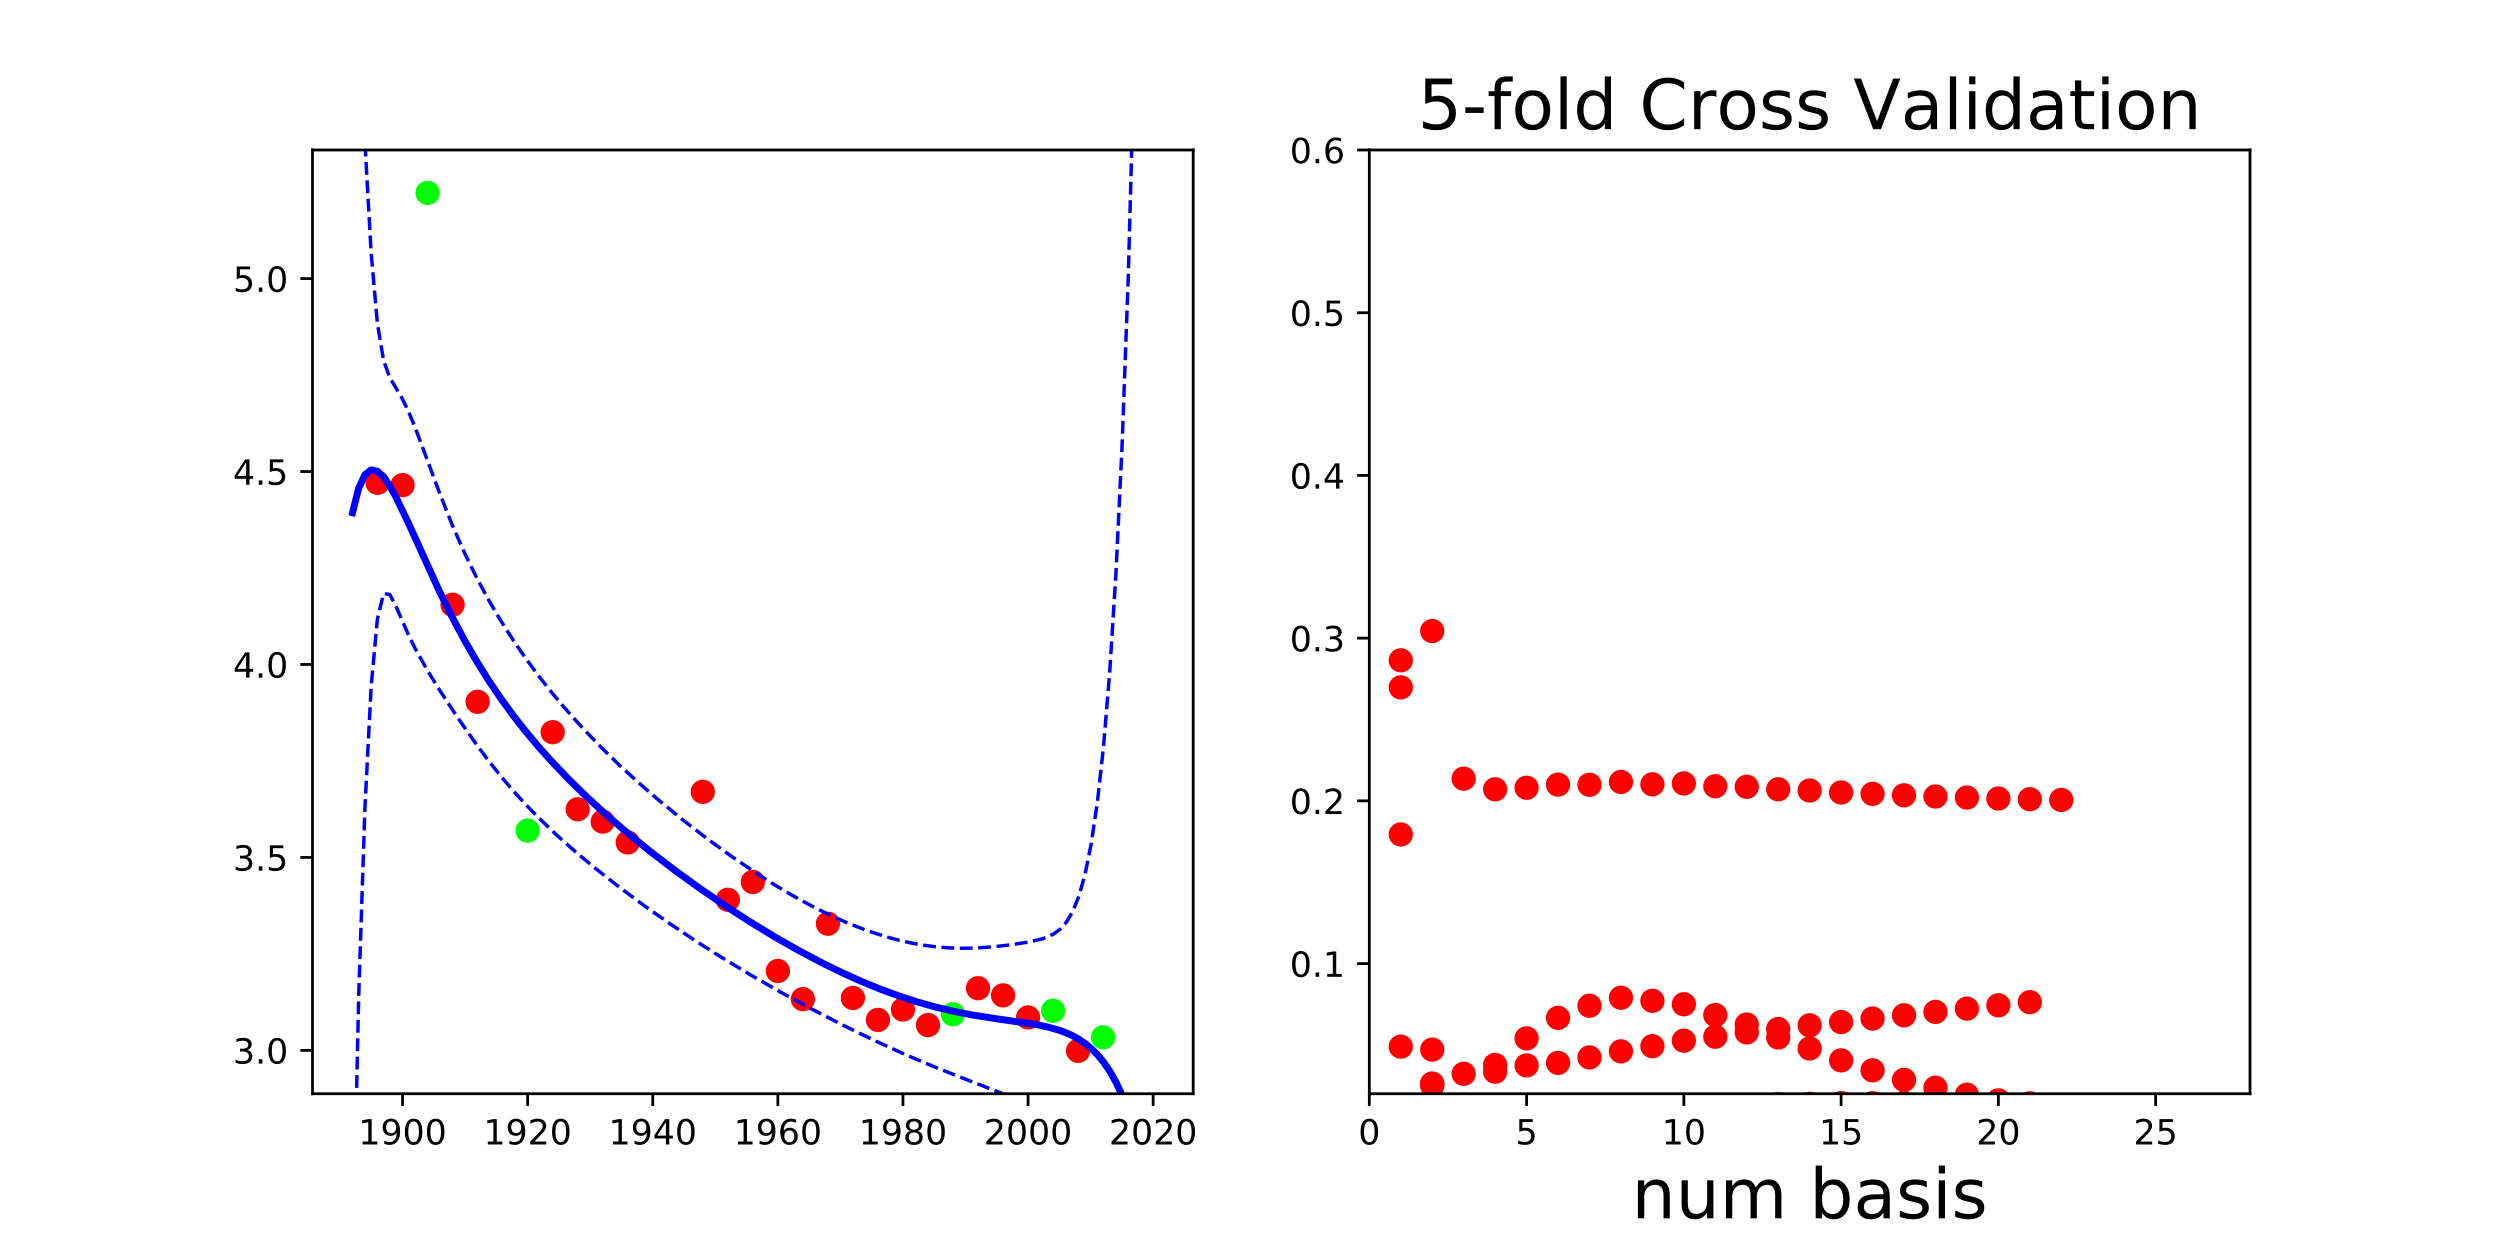 <?xml version="1.0" encoding="utf-8" standalone="no"?>
<!DOCTYPE svg PUBLIC "-//W3C//DTD SVG 1.1//EN"
  "http://www.w3.org/Graphics/SVG/1.1/DTD/svg11.dtd">
<!-- Created with matplotlib (http://matplotlib.org/) -->
<svg height="360pt" version="1.1" viewBox="0 0 720 360" width="720pt" xmlns="http://www.w3.org/2000/svg" xmlns:xlink="http://www.w3.org/1999/xlink">
 <defs>
  <style type="text/css">
*{stroke-linecap:butt;stroke-linejoin:round;}
  </style>
 </defs>
 <g id="figure_1">
  <g id="patch_1">
   <path d="M 0 360 
L 720 360 
L 720 0 
L 0 0 
z
" style="fill:none;"/>
  </g>
  <g id="axes_1">
   <g id="patch_2">
    <path d="M 90 315 
L 343.636 315 
L 343.636 43.2 
L 90 43.2 
z
" style="fill:none;"/>
   </g>
   <g id="matplotlib.axis_1">
    <g id="xtick_1">
     <g id="line2d_1">
      <defs>
       <path d="M 0 0 
L 0 3.5 
" id="m755bd71701" style="stroke:#000000;stroke-width:0.8;"/>
      </defs>
      <g>
       <use style="stroke:#000000;stroke-width:0.8;" x="115.94" xlink:href="#m755bd71701" y="315"/>
      </g>
     </g>
     <g id="text_1">
      <!-- 1900 -->
      <defs>
       <path d="M 12.406 8.297 
L 28.516 8.297 
L 28.516 63.922 
L 10.984 60.406 
L 10.984 69.391 
L 28.422 72.906 
L 38.281 72.906 
L 38.281 8.297 
L 54.391 8.297 
L 54.391 0 
L 12.406 0 
z
" id="DejaVuSans-31"/>
       <path d="M 10.984 1.516 
L 10.984 10.5 
Q 14.703 8.734 18.5 7.812 
Q 22.312 6.891 25.984 6.891 
Q 35.75 6.891 40.891 13.453 
Q 46.047 20.016 46.781 33.406 
Q 43.953 29.203 39.594 26.953 
Q 35.25 24.703 29.984 24.703 
Q 19.047 24.703 12.672 31.312 
Q 6.297 37.938 6.297 49.422 
Q 6.297 60.641 12.938 67.422 
Q 19.578 74.219 30.609 74.219 
Q 43.266 74.219 49.922 64.516 
Q 56.594 54.828 56.594 36.375 
Q 56.594 19.141 48.406 8.859 
Q 40.234 -1.422 26.422 -1.422 
Q 22.703 -1.422 18.891 -0.688 
Q 15.094 0.047 10.984 1.516 
z
M 30.609 32.422 
Q 37.25 32.422 41.125 36.953 
Q 45.016 41.5 45.016 49.422 
Q 45.016 57.281 41.125 61.844 
Q 37.25 66.406 30.609 66.406 
Q 23.969 66.406 20.094 61.844 
Q 16.219 57.281 16.219 49.422 
Q 16.219 41.5 20.094 36.953 
Q 23.969 32.422 30.609 32.422 
z
" id="DejaVuSans-39"/>
       <path d="M 31.781 66.406 
Q 24.172 66.406 20.328 58.906 
Q 16.5 51.422 16.5 36.375 
Q 16.5 21.391 20.328 13.891 
Q 24.172 6.391 31.781 6.391 
Q 39.453 6.391 43.281 13.891 
Q 47.125 21.391 47.125 36.375 
Q 47.125 51.422 43.281 58.906 
Q 39.453 66.406 31.781 66.406 
z
M 31.781 74.219 
Q 44.047 74.219 50.516 64.516 
Q 56.984 54.828 56.984 36.375 
Q 56.984 17.969 50.516 8.266 
Q 44.047 -1.422 31.781 -1.422 
Q 19.531 -1.422 13.062 8.266 
Q 6.594 17.969 6.594 36.375 
Q 6.594 54.828 13.062 64.516 
Q 19.531 74.219 31.781 74.219 
z
" id="DejaVuSans-30"/>
      </defs>
      <g transform="translate(103.215 329.598)scale(0.1 -0.1)">
       <use xlink:href="#DejaVuSans-31"/>
       <use x="63.623" xlink:href="#DejaVuSans-39"/>
       <use x="127.246" xlink:href="#DejaVuSans-30"/>
       <use x="190.869" xlink:href="#DejaVuSans-30"/>
      </g>
     </g>
    </g>
    <g id="xtick_2">
     <g id="line2d_2">
      <g>
       <use style="stroke:#000000;stroke-width:0.8;" x="151.968" xlink:href="#m755bd71701" y="315"/>
      </g>
     </g>
     <g id="text_2">
      <!-- 1920 -->
      <defs>
       <path d="M 19.188 8.297 
L 53.609 8.297 
L 53.609 0 
L 7.328 0 
L 7.328 8.297 
Q 12.938 14.109 22.625 23.891 
Q 32.328 33.688 34.812 36.531 
Q 39.547 41.844 41.422 45.531 
Q 43.312 49.219 43.312 52.781 
Q 43.312 58.594 39.234 62.25 
Q 35.156 65.922 28.609 65.922 
Q 23.969 65.922 18.812 64.312 
Q 13.672 62.703 7.812 59.422 
L 7.812 69.391 
Q 13.766 71.781 18.938 73 
Q 24.125 74.219 28.422 74.219 
Q 39.75 74.219 46.484 68.547 
Q 53.219 62.891 53.219 53.422 
Q 53.219 48.922 51.531 44.891 
Q 49.859 40.875 45.406 35.406 
Q 44.188 33.984 37.641 27.219 
Q 31.109 20.453 19.188 8.297 
z
" id="DejaVuSans-32"/>
      </defs>
      <g transform="translate(139.243 329.598)scale(0.1 -0.1)">
       <use xlink:href="#DejaVuSans-31"/>
       <use x="63.623" xlink:href="#DejaVuSans-39"/>
       <use x="127.246" xlink:href="#DejaVuSans-32"/>
       <use x="190.869" xlink:href="#DejaVuSans-30"/>
      </g>
     </g>
    </g>
    <g id="xtick_3">
     <g id="line2d_3">
      <g>
       <use style="stroke:#000000;stroke-width:0.8;" x="187.996" xlink:href="#m755bd71701" y="315"/>
      </g>
     </g>
     <g id="text_3">
      <!-- 1940 -->
      <defs>
       <path d="M 37.797 64.312 
L 12.891 25.391 
L 37.797 25.391 
z
M 35.203 72.906 
L 47.609 72.906 
L 47.609 25.391 
L 58.016 25.391 
L 58.016 17.188 
L 47.609 17.188 
L 47.609 0 
L 37.797 0 
L 37.797 17.188 
L 4.891 17.188 
L 4.891 26.703 
z
" id="DejaVuSans-34"/>
      </defs>
      <g transform="translate(175.271 329.598)scale(0.1 -0.1)">
       <use xlink:href="#DejaVuSans-31"/>
       <use x="63.623" xlink:href="#DejaVuSans-39"/>
       <use x="127.246" xlink:href="#DejaVuSans-34"/>
       <use x="190.869" xlink:href="#DejaVuSans-30"/>
      </g>
     </g>
    </g>
    <g id="xtick_4">
     <g id="line2d_4">
      <g>
       <use style="stroke:#000000;stroke-width:0.8;" x="224.024" xlink:href="#m755bd71701" y="315"/>
      </g>
     </g>
     <g id="text_4">
      <!-- 1960 -->
      <defs>
       <path d="M 33.016 40.375 
Q 26.375 40.375 22.484 35.828 
Q 18.609 31.297 18.609 23.391 
Q 18.609 15.531 22.484 10.953 
Q 26.375 6.391 33.016 6.391 
Q 39.656 6.391 43.531 10.953 
Q 47.406 15.531 47.406 23.391 
Q 47.406 31.297 43.531 35.828 
Q 39.656 40.375 33.016 40.375 
z
M 52.594 71.297 
L 52.594 62.312 
Q 48.875 64.062 45.094 64.984 
Q 41.312 65.922 37.594 65.922 
Q 27.828 65.922 22.672 59.328 
Q 17.531 52.734 16.797 39.406 
Q 19.672 43.656 24.016 45.922 
Q 28.375 48.188 33.594 48.188 
Q 44.578 48.188 50.953 41.516 
Q 57.328 34.859 57.328 23.391 
Q 57.328 12.156 50.688 5.359 
Q 44.047 -1.422 33.016 -1.422 
Q 20.359 -1.422 13.672 8.266 
Q 6.984 17.969 6.984 36.375 
Q 6.984 53.656 15.188 63.938 
Q 23.391 74.219 37.203 74.219 
Q 40.922 74.219 44.703 73.484 
Q 48.484 72.75 52.594 71.297 
z
" id="DejaVuSans-36"/>
      </defs>
      <g transform="translate(211.299 329.598)scale(0.1 -0.1)">
       <use xlink:href="#DejaVuSans-31"/>
       <use x="63.623" xlink:href="#DejaVuSans-39"/>
       <use x="127.246" xlink:href="#DejaVuSans-36"/>
       <use x="190.869" xlink:href="#DejaVuSans-30"/>
      </g>
     </g>
    </g>
    <g id="xtick_5">
     <g id="line2d_5">
      <g>
       <use style="stroke:#000000;stroke-width:0.8;" x="260.052" xlink:href="#m755bd71701" y="315"/>
      </g>
     </g>
     <g id="text_5">
      <!-- 1980 -->
      <defs>
       <path d="M 31.781 34.625 
Q 24.75 34.625 20.719 30.859 
Q 16.703 27.094 16.703 20.516 
Q 16.703 13.922 20.719 10.156 
Q 24.75 6.391 31.781 6.391 
Q 38.812 6.391 42.859 10.172 
Q 46.922 13.969 46.922 20.516 
Q 46.922 27.094 42.891 30.859 
Q 38.875 34.625 31.781 34.625 
z
M 21.922 38.812 
Q 15.578 40.375 12.031 44.719 
Q 8.5 49.078 8.5 55.328 
Q 8.5 64.062 14.719 69.141 
Q 20.953 74.219 31.781 74.219 
Q 42.672 74.219 48.875 69.141 
Q 55.078 64.062 55.078 55.328 
Q 55.078 49.078 51.531 44.719 
Q 48 40.375 41.703 38.812 
Q 48.828 37.156 52.797 32.312 
Q 56.781 27.484 56.781 20.516 
Q 56.781 9.906 50.312 4.234 
Q 43.844 -1.422 31.781 -1.422 
Q 19.734 -1.422 13.25 4.234 
Q 6.781 9.906 6.781 20.516 
Q 6.781 27.484 10.781 32.312 
Q 14.797 37.156 21.922 38.812 
z
M 18.312 54.391 
Q 18.312 48.734 21.844 45.562 
Q 25.391 42.391 31.781 42.391 
Q 38.141 42.391 41.719 45.562 
Q 45.312 48.734 45.312 54.391 
Q 45.312 60.062 41.719 63.234 
Q 38.141 66.406 31.781 66.406 
Q 25.391 66.406 21.844 63.234 
Q 18.312 60.062 18.312 54.391 
z
" id="DejaVuSans-38"/>
      </defs>
      <g transform="translate(247.327 329.598)scale(0.1 -0.1)">
       <use xlink:href="#DejaVuSans-31"/>
       <use x="63.623" xlink:href="#DejaVuSans-39"/>
       <use x="127.246" xlink:href="#DejaVuSans-38"/>
       <use x="190.869" xlink:href="#DejaVuSans-30"/>
      </g>
     </g>
    </g>
    <g id="xtick_6">
     <g id="line2d_6">
      <g>
       <use style="stroke:#000000;stroke-width:0.8;" x="296.08" xlink:href="#m755bd71701" y="315"/>
      </g>
     </g>
     <g id="text_6">
      <!-- 2000 -->
      <g transform="translate(283.355 329.598)scale(0.1 -0.1)">
       <use xlink:href="#DejaVuSans-32"/>
       <use x="63.623" xlink:href="#DejaVuSans-30"/>
       <use x="127.246" xlink:href="#DejaVuSans-30"/>
       <use x="190.869" xlink:href="#DejaVuSans-30"/>
      </g>
     </g>
    </g>
    <g id="xtick_7">
     <g id="line2d_7">
      <g>
       <use style="stroke:#000000;stroke-width:0.8;" x="332.107" xlink:href="#m755bd71701" y="315"/>
      </g>
     </g>
     <g id="text_7">
      <!-- 2020 -->
      <g transform="translate(319.382 329.598)scale(0.1 -0.1)">
       <use xlink:href="#DejaVuSans-32"/>
       <use x="63.623" xlink:href="#DejaVuSans-30"/>
       <use x="127.246" xlink:href="#DejaVuSans-32"/>
       <use x="190.869" xlink:href="#DejaVuSans-30"/>
      </g>
     </g>
    </g>
   </g>
   <g id="matplotlib.axis_2">
    <g id="ytick_1">
     <g id="line2d_8">
      <defs>
       <path d="M 0 0 
L -3.5 0 
" id="m579890a0d0" style="stroke:#000000;stroke-width:0.8;"/>
      </defs>
      <g>
       <use style="stroke:#000000;stroke-width:0.8;" x="90" xlink:href="#m579890a0d0" y="302.509"/>
      </g>
     </g>
     <g id="text_8">
      <!-- 3.0 -->
      <defs>
       <path d="M 40.578 39.312 
Q 47.656 37.797 51.625 33 
Q 55.609 28.219 55.609 21.188 
Q 55.609 10.406 48.188 4.484 
Q 40.766 -1.422 27.094 -1.422 
Q 22.516 -1.422 17.656 -0.516 
Q 12.797 0.391 7.625 2.203 
L 7.625 11.719 
Q 11.719 9.328 16.594 8.109 
Q 21.484 6.891 26.812 6.891 
Q 36.078 6.891 40.938 10.547 
Q 45.797 14.203 45.797 21.188 
Q 45.797 27.641 41.281 31.266 
Q 36.766 34.906 28.719 34.906 
L 20.219 34.906 
L 20.219 43.016 
L 29.109 43.016 
Q 36.375 43.016 40.234 45.922 
Q 44.094 48.828 44.094 54.297 
Q 44.094 59.906 40.109 62.906 
Q 36.141 65.922 28.719 65.922 
Q 24.656 65.922 20.016 65.031 
Q 15.375 64.156 9.812 62.312 
L 9.812 71.094 
Q 15.438 72.656 20.344 73.438 
Q 25.25 74.219 29.594 74.219 
Q 40.828 74.219 47.359 69.109 
Q 53.906 64.016 53.906 55.328 
Q 53.906 49.266 50.438 45.094 
Q 46.969 40.922 40.578 39.312 
z
" id="DejaVuSans-33"/>
       <path d="M 10.688 12.406 
L 21 12.406 
L 21 0 
L 10.688 0 
z
" id="DejaVuSans-2e"/>
      </defs>
      <g transform="translate(67.097 306.309)scale(0.1 -0.1)">
       <use xlink:href="#DejaVuSans-33"/>
       <use x="63.623" xlink:href="#DejaVuSans-2e"/>
       <use x="95.41" xlink:href="#DejaVuSans-30"/>
      </g>
     </g>
    </g>
    <g id="ytick_2">
     <g id="line2d_9">
      <g>
       <use style="stroke:#000000;stroke-width:0.8;" x="90" xlink:href="#m579890a0d0" y="246.941"/>
      </g>
     </g>
     <g id="text_9">
      <!-- 3.5 -->
      <defs>
       <path d="M 10.797 72.906 
L 49.516 72.906 
L 49.516 64.594 
L 19.828 64.594 
L 19.828 46.734 
Q 21.969 47.469 24.109 47.828 
Q 26.266 48.188 28.422 48.188 
Q 40.625 48.188 47.75 41.5 
Q 54.891 34.812 54.891 23.391 
Q 54.891 11.625 47.562 5.094 
Q 40.234 -1.422 26.906 -1.422 
Q 22.312 -1.422 17.547 -0.641 
Q 12.797 0.141 7.719 1.703 
L 7.719 11.625 
Q 12.109 9.234 16.797 8.062 
Q 21.484 6.891 26.703 6.891 
Q 35.156 6.891 40.078 11.328 
Q 45.016 15.766 45.016 23.391 
Q 45.016 31 40.078 35.438 
Q 35.156 39.891 26.703 39.891 
Q 22.75 39.891 18.812 39.016 
Q 14.891 38.141 10.797 36.281 
z
" id="DejaVuSans-35"/>
      </defs>
      <g transform="translate(67.097 250.74)scale(0.1 -0.1)">
       <use xlink:href="#DejaVuSans-33"/>
       <use x="63.623" xlink:href="#DejaVuSans-2e"/>
       <use x="95.41" xlink:href="#DejaVuSans-35"/>
      </g>
     </g>
    </g>
    <g id="ytick_3">
     <g id="line2d_10">
      <g>
       <use style="stroke:#000000;stroke-width:0.8;" x="90" xlink:href="#m579890a0d0" y="191.373"/>
      </g>
     </g>
     <g id="text_10">
      <!-- 4.0 -->
      <g transform="translate(67.097 195.172)scale(0.1 -0.1)">
       <use xlink:href="#DejaVuSans-34"/>
       <use x="63.623" xlink:href="#DejaVuSans-2e"/>
       <use x="95.41" xlink:href="#DejaVuSans-30"/>
      </g>
     </g>
    </g>
    <g id="ytick_4">
     <g id="line2d_11">
      <g>
       <use style="stroke:#000000;stroke-width:0.8;" x="90" xlink:href="#m579890a0d0" y="135.804"/>
      </g>
     </g>
     <g id="text_11">
      <!-- 4.5 -->
      <g transform="translate(67.097 139.604)scale(0.1 -0.1)">
       <use xlink:href="#DejaVuSans-34"/>
       <use x="63.623" xlink:href="#DejaVuSans-2e"/>
       <use x="95.41" xlink:href="#DejaVuSans-35"/>
      </g>
     </g>
    </g>
    <g id="ytick_5">
     <g id="line2d_12">
      <g>
       <use style="stroke:#000000;stroke-width:0.8;" x="90" xlink:href="#m579890a0d0" y="80.236"/>
      </g>
     </g>
     <g id="text_12">
      <!-- 5.0 -->
      <g transform="translate(67.097 84.035)scale(0.1 -0.1)">
       <use xlink:href="#DejaVuSans-35"/>
       <use x="63.623" xlink:href="#DejaVuSans-2e"/>
       <use x="95.41" xlink:href="#DejaVuSans-30"/>
      </g>
     </g>
    </g>
   </g>
   <g id="line2d_13">
    <defs>
     <path d="M 0 3 
C 0.796 3 1.559 2.684 2.121 2.121 
C 2.684 1.559 3 0.796 3 0 
C 3 -0.796 2.684 -1.559 2.121 -2.121 
C 1.559 -2.684 0.796 -3 0 -3 
C -0.796 -3 -1.559 -2.684 -2.121 -2.121 
C -2.684 -1.559 -3 -0.796 -3 0 
C -3 0.796 -2.684 1.559 -2.121 2.121 
C -1.559 2.684 -0.796 3 0 3 
z
" id="m0297e45b89" style="stroke:#ff0000;"/>
    </defs>
    <g clip-path="url(#pe832593ac8)">
     <use style="fill:#ff0000;stroke:#ff0000;" x="216.818" xlink:href="#m0297e45b89" y="254.006"/>
     <use style="fill:#ff0000;stroke:#ff0000;" x="173.585" xlink:href="#m0297e45b89" y="236.623"/>
     <use style="fill:#ff0000;stroke:#ff0000;" x="159.174" xlink:href="#m0297e45b89" y="210.872"/>
     <use style="fill:#ff0000;stroke:#ff0000;" x="209.613" xlink:href="#m0297e45b89" y="259.134"/>
     <use style="fill:#ff0000;stroke:#ff0000;" x="281.668" xlink:href="#m0297e45b89" y="284.603"/>
     <use style="fill:#ff0000;stroke:#ff0000;" x="288.874" xlink:href="#m0297e45b89" y="286.667"/>
     <use style="fill:#ff0000;stroke:#ff0000;" x="296.08" xlink:href="#m0297e45b89" y="293.032"/>
     <use style="fill:#ff0000;stroke:#ff0000;" x="267.257" xlink:href="#m0297e45b89" y="295.227"/>
     <use style="fill:#ff0000;stroke:#ff0000;" x="108.735" xlink:href="#m0297e45b89" y="139.046"/>
     <use style="fill:#ff0000;stroke:#ff0000;" x="180.79" xlink:href="#m0297e45b89" y="242.628"/>
     <use style="fill:#ff0000;stroke:#ff0000;" x="260.052" xlink:href="#m0297e45b89" y="290.749"/>
     <use style="fill:#ff0000;stroke:#ff0000;" x="252.846" xlink:href="#m0297e45b89" y="293.734"/>
     <use style="fill:#ff0000;stroke:#ff0000;" x="245.64" xlink:href="#m0297e45b89" y="287.413"/>
     <use style="fill:#ff0000;stroke:#ff0000;" x="130.351" xlink:href="#m0297e45b89" y="174.182"/>
     <use style="fill:#ff0000;stroke:#ff0000;" x="166.379" xlink:href="#m0297e45b89" y="233.067"/>
     <use style="fill:#ff0000;stroke:#ff0000;" x="310.491" xlink:href="#m0297e45b89" y="302.645"/>
     <use style="fill:#ff0000;stroke:#ff0000;" x="238.435" xlink:href="#m0297e45b89" y="266.035"/>
     <use style="fill:#ff0000;stroke:#ff0000;" x="115.94" xlink:href="#m0297e45b89" y="139.724"/>
     <use style="fill:#ff0000;stroke:#ff0000;" x="224.024" xlink:href="#m0297e45b89" y="279.634"/>
     <use style="fill:#ff0000;stroke:#ff0000;" x="137.557" xlink:href="#m0297e45b89" y="202.118"/>
     <use style="fill:#ff0000;stroke:#ff0000;" x="202.407" xlink:href="#m0297e45b89" y="228.036"/>
     <use style="fill:#ff0000;stroke:#ff0000;" x="231.229" xlink:href="#m0297e45b89" y="287.755"/>
    </g>
   </g>
   <g id="line2d_14">
    <defs>
     <path d="M 0 3 
C 0.796 3 1.559 2.684 2.121 2.121 
C 2.684 1.559 3 0.796 3 0 
C 3 -0.796 2.684 -1.559 2.121 -2.121 
C 1.559 -2.684 0.796 -3 0 -3 
C -0.796 -3 -1.559 -2.684 -2.121 -2.121 
C -2.684 -1.559 -3 -0.796 -3 0 
C -3 0.796 -2.684 1.559 -2.121 2.121 
C -1.559 2.684 -0.796 3 0 3 
z
" id="m2faa43cdaa" style="stroke:#00ff00;"/>
    </defs>
    <g clip-path="url(#pe832593ac8)">
     <use style="fill:#00ff00;stroke:#00ff00;" x="303.285" xlink:href="#m2faa43cdaa" y="291.1"/>
     <use style="fill:#00ff00;stroke:#00ff00;" x="274.463" xlink:href="#m2faa43cdaa" y="292.11"/>
     <use style="fill:#00ff00;stroke:#00ff00;" x="151.968" xlink:href="#m2faa43cdaa" y="239.216"/>
     <use style="fill:#00ff00;stroke:#00ff00;" x="317.696" xlink:href="#m2faa43cdaa" y="298.739"/>
     <use style="fill:#00ff00;stroke:#00ff00;" x="123.146" xlink:href="#m2faa43cdaa" y="55.555"/>
    </g>
   </g>
   <g id="line2d_15">
    <path clip-path="url(#pe832593ac8)" d="M 101.529 147.658 
L 103.316 140.553 
L 105.104 136.72 
L 106.891 135.322 
L 108.679 135.709 
L 110.466 137.385 
L 112.254 139.97 
L 114.041 143.174 
L 117.616 150.629 
L 126.553 170.291 
L 130.128 177.54 
L 133.703 184.262 
L 137.278 190.458 
L 140.852 196.167 
L 144.427 201.436 
L 148.002 206.319 
L 151.577 210.866 
L 155.152 215.123 
L 158.727 219.127 
L 164.089 224.737 
L 169.451 229.95 
L 174.814 234.839 
L 180.176 239.458 
L 187.326 245.268 
L 194.475 250.738 
L 201.625 255.91 
L 208.775 260.806 
L 215.924 265.435 
L 223.074 269.792 
L 230.224 273.864 
L 237.374 277.631 
L 242.736 280.241 
L 248.098 282.651 
L 253.461 284.849 
L 258.823 286.823 
L 264.185 288.562 
L 269.547 290.061 
L 274.91 291.321 
L 280.272 292.359 
L 287.422 293.469 
L 298.146 295.034 
L 301.721 295.77 
L 305.296 296.792 
L 307.083 297.464 
L 308.871 298.277 
L 310.658 299.267 
L 312.446 300.471 
L 314.233 301.936 
L 316.021 303.715 
L 317.808 305.873 
L 319.595 308.483 
L 321.383 311.634 
L 323.17 315.427 
L 324.958 319.981 
L 326.745 325.435 
L 328.533 331.949 
L 330.32 339.708 
L 332.107 348.925 
L 332.107 348.925 
" style="fill:none;stroke:#0000ff;stroke-linecap:square;stroke-width:2;"/>
   </g>
   <g id="line2d_16">
    <path clip-path="url(#pe832593ac8)" d="M 103.488 -1 
L 105.104 40.941 
L 106.891 72.888 
L 108.679 93.072 
L 110.466 103.821 
L 112.254 108.745 
L 115.828 114.758 
L 117.616 118.451 
L 119.403 122.738 
L 122.978 132.265 
L 126.553 141.908 
L 130.128 150.918 
L 133.703 159.073 
L 137.278 166.408 
L 140.852 173.04 
L 144.427 179.095 
L 148.002 184.673 
L 151.577 189.854 
L 155.152 194.695 
L 158.727 199.243 
L 162.302 203.532 
L 167.664 209.548 
L 173.026 215.134 
L 178.388 220.36 
L 183.751 225.284 
L 189.113 229.95 
L 196.263 235.828 
L 203.412 241.358 
L 210.562 246.558 
L 217.712 251.421 
L 223.074 254.829 
L 228.436 258.013 
L 233.799 260.952 
L 239.161 263.623 
L 244.523 266.005 
L 249.886 268.074 
L 255.248 269.812 
L 258.823 270.776 
L 262.398 271.578 
L 265.973 272.215 
L 269.547 272.681 
L 273.122 272.976 
L 276.697 273.1 
L 280.272 273.061 
L 285.634 272.726 
L 290.997 272.121 
L 296.359 271.282 
L 299.934 270.453 
L 301.721 269.832 
L 303.509 268.943 
L 305.296 267.622 
L 307.083 265.629 
L 308.871 262.644 
L 310.658 258.258 
L 312.446 251.975 
L 314.233 243.198 
L 316.021 231.198 
L 317.808 215.055 
L 319.595 193.587 
L 321.383 165.246 
L 323.17 128.003 
L 324.958 79.196 
L 327.095 -1 
L 327.095 -1 
" style="fill:none;stroke:#0000ff;stroke-dasharray:3.7,1.6;stroke-dashoffset:0;"/>
   </g>
   <g id="line2d_17">
    <path clip-path="url(#pe832593ac8)" d="M 101.636 361 
L 103.316 286.571 
L 105.104 232.5 
L 106.891 197.755 
L 108.679 178.346 
L 110.466 170.95 
L 112.254 171.195 
L 114.041 174.642 
L 117.616 182.807 
L 119.403 186.459 
L 122.978 192.892 
L 126.553 198.674 
L 131.915 206.832 
L 137.278 214.509 
L 140.852 219.293 
L 144.427 223.777 
L 148.002 227.965 
L 151.577 231.879 
L 155.152 235.55 
L 160.514 240.675 
L 165.876 245.434 
L 171.239 249.909 
L 178.388 255.531 
L 185.538 260.834 
L 192.688 265.865 
L 199.838 270.653 
L 206.987 275.216 
L 215.924 280.631 
L 224.862 285.758 
L 233.799 290.623 
L 242.736 295.237 
L 251.673 299.59 
L 260.61 303.66 
L 269.547 307.44 
L 278.485 310.971 
L 292.784 316.539 
L 296.359 318.185 
L 298.146 319.154 
L 299.934 320.297 
L 301.721 321.708 
L 303.509 323.528 
L 305.296 325.963 
L 307.083 329.298 
L 308.871 333.911 
L 310.658 340.276 
L 312.446 348.967 
L 314.271 361 
L 314.271 361 
" style="fill:none;stroke:#0000ff;stroke-dasharray:3.7,1.6;stroke-dashoffset:0;"/>
   </g>
   <g id="patch_3">
    <path d="M 90 315 
L 90 43.2 
" style="fill:none;stroke:#000000;stroke-linecap:square;stroke-linejoin:miter;stroke-width:0.8;"/>
   </g>
   <g id="patch_4">
    <path d="M 343.636 315 
L 343.636 43.2 
" style="fill:none;stroke:#000000;stroke-linecap:square;stroke-linejoin:miter;stroke-width:0.8;"/>
   </g>
   <g id="patch_5">
    <path d="M 90 315 
L 343.636 315 
" style="fill:none;stroke:#000000;stroke-linecap:square;stroke-linejoin:miter;stroke-width:0.8;"/>
   </g>
   <g id="patch_6">
    <path d="M 90 43.2 
L 343.636 43.2 
" style="fill:none;stroke:#000000;stroke-linecap:square;stroke-linejoin:miter;stroke-width:0.8;"/>
   </g>
  </g>
  <g id="axes_2">
   <g id="patch_7">
    <path d="M 394.364 315 
L 648 315 
L 648 43.2 
L 394.364 43.2 
z
" style="fill:none;"/>
   </g>
   <g id="matplotlib.axis_3">
    <g id="xtick_8">
     <g id="line2d_18">
      <g>
       <use style="stroke:#000000;stroke-width:0.8;" x="394.364" xlink:href="#m755bd71701" y="315"/>
      </g>
     </g>
     <g id="text_13">
      <!-- 0 -->
      <g transform="translate(391.182 329.598)scale(0.1 -0.1)">
       <use xlink:href="#DejaVuSans-30"/>
      </g>
     </g>
    </g>
    <g id="xtick_9">
     <g id="line2d_19">
      <g>
       <use style="stroke:#000000;stroke-width:0.8;" x="439.656" xlink:href="#m755bd71701" y="315"/>
      </g>
     </g>
     <g id="text_14">
      <!-- 5 -->
      <g transform="translate(436.475 329.598)scale(0.1 -0.1)">
       <use xlink:href="#DejaVuSans-35"/>
      </g>
     </g>
    </g>
    <g id="xtick_10">
     <g id="line2d_20">
      <g>
       <use style="stroke:#000000;stroke-width:0.8;" x="484.948" xlink:href="#m755bd71701" y="315"/>
      </g>
     </g>
     <g id="text_15">
      <!-- 10 -->
      <g transform="translate(478.586 329.598)scale(0.1 -0.1)">
       <use xlink:href="#DejaVuSans-31"/>
       <use x="63.623" xlink:href="#DejaVuSans-30"/>
      </g>
     </g>
    </g>
    <g id="xtick_11">
     <g id="line2d_21">
      <g>
       <use style="stroke:#000000;stroke-width:0.8;" x="530.24" xlink:href="#m755bd71701" y="315"/>
      </g>
     </g>
     <g id="text_16">
      <!-- 15 -->
      <g transform="translate(523.878 329.598)scale(0.1 -0.1)">
       <use xlink:href="#DejaVuSans-31"/>
       <use x="63.623" xlink:href="#DejaVuSans-35"/>
      </g>
     </g>
    </g>
    <g id="xtick_12">
     <g id="line2d_22">
      <g>
       <use style="stroke:#000000;stroke-width:0.8;" x="575.532" xlink:href="#m755bd71701" y="315"/>
      </g>
     </g>
     <g id="text_17">
      <!-- 20 -->
      <g transform="translate(569.17 329.598)scale(0.1 -0.1)">
       <use xlink:href="#DejaVuSans-32"/>
       <use x="63.623" xlink:href="#DejaVuSans-30"/>
      </g>
     </g>
    </g>
    <g id="xtick_13">
     <g id="line2d_23">
      <g>
       <use style="stroke:#000000;stroke-width:0.8;" x="620.825" xlink:href="#m755bd71701" y="315"/>
      </g>
     </g>
     <g id="text_18">
      <!-- 25 -->
      <g transform="translate(614.462 329.598)scale(0.1 -0.1)">
       <use xlink:href="#DejaVuSans-32"/>
       <use x="63.623" xlink:href="#DejaVuSans-35"/>
      </g>
     </g>
    </g>
    <g id="text_19">
     <!-- num basis -->
     <defs>
      <path d="M 54.891 33.016 
L 54.891 0 
L 45.906 0 
L 45.906 32.719 
Q 45.906 40.484 42.875 44.328 
Q 39.844 48.188 33.797 48.188 
Q 26.516 48.188 22.312 43.547 
Q 18.109 38.922 18.109 30.906 
L 18.109 0 
L 9.078 0 
L 9.078 54.688 
L 18.109 54.688 
L 18.109 46.188 
Q 21.344 51.125 25.703 53.562 
Q 30.078 56 35.797 56 
Q 45.219 56 50.047 50.172 
Q 54.891 44.344 54.891 33.016 
z
" id="DejaVuSans-6e"/>
      <path d="M 8.5 21.578 
L 8.5 54.688 
L 17.484 54.688 
L 17.484 21.922 
Q 17.484 14.156 20.5 10.266 
Q 23.531 6.391 29.594 6.391 
Q 36.859 6.391 41.078 11.031 
Q 45.312 15.672 45.312 23.688 
L 45.312 54.688 
L 54.297 54.688 
L 54.297 0 
L 45.312 0 
L 45.312 8.406 
Q 42.047 3.422 37.719 1 
Q 33.406 -1.422 27.688 -1.422 
Q 18.266 -1.422 13.375 4.438 
Q 8.5 10.297 8.5 21.578 
z
M 31.109 56 
z
" id="DejaVuSans-75"/>
      <path d="M 52 44.188 
Q 55.375 50.25 60.062 53.125 
Q 64.75 56 71.094 56 
Q 79.641 56 84.281 50.016 
Q 88.922 44.047 88.922 33.016 
L 88.922 0 
L 79.891 0 
L 79.891 32.719 
Q 79.891 40.578 77.094 44.375 
Q 74.312 48.188 68.609 48.188 
Q 61.625 48.188 57.562 43.547 
Q 53.516 38.922 53.516 30.906 
L 53.516 0 
L 44.484 0 
L 44.484 32.719 
Q 44.484 40.625 41.703 44.406 
Q 38.922 48.188 33.109 48.188 
Q 26.219 48.188 22.156 43.531 
Q 18.109 38.875 18.109 30.906 
L 18.109 0 
L 9.078 0 
L 9.078 54.688 
L 18.109 54.688 
L 18.109 46.188 
Q 21.188 51.219 25.484 53.609 
Q 29.781 56 35.688 56 
Q 41.656 56 45.828 52.969 
Q 50 49.953 52 44.188 
z
" id="DejaVuSans-6d"/>
      <path id="DejaVuSans-20"/>
      <path d="M 48.688 27.297 
Q 48.688 37.203 44.609 42.844 
Q 40.531 48.484 33.406 48.484 
Q 26.266 48.484 22.188 42.844 
Q 18.109 37.203 18.109 27.297 
Q 18.109 17.391 22.188 11.75 
Q 26.266 6.109 33.406 6.109 
Q 40.531 6.109 44.609 11.75 
Q 48.688 17.391 48.688 27.297 
z
M 18.109 46.391 
Q 20.953 51.266 25.266 53.625 
Q 29.594 56 35.594 56 
Q 45.562 56 51.781 48.094 
Q 58.016 40.188 58.016 27.297 
Q 58.016 14.406 51.781 6.484 
Q 45.562 -1.422 35.594 -1.422 
Q 29.594 -1.422 25.266 0.953 
Q 20.953 3.328 18.109 8.203 
L 18.109 0 
L 9.078 0 
L 9.078 75.984 
L 18.109 75.984 
z
" id="DejaVuSans-62"/>
      <path d="M 34.281 27.484 
Q 23.391 27.484 19.188 25 
Q 14.984 22.516 14.984 16.5 
Q 14.984 11.719 18.141 8.906 
Q 21.297 6.109 26.703 6.109 
Q 34.188 6.109 38.703 11.406 
Q 43.219 16.703 43.219 25.484 
L 43.219 27.484 
z
M 52.203 31.203 
L 52.203 0 
L 43.219 0 
L 43.219 8.297 
Q 40.141 3.328 35.547 0.953 
Q 30.953 -1.422 24.312 -1.422 
Q 15.922 -1.422 10.953 3.297 
Q 6 8.016 6 15.922 
Q 6 25.141 12.172 29.828 
Q 18.359 34.516 30.609 34.516 
L 43.219 34.516 
L 43.219 35.406 
Q 43.219 41.609 39.141 45 
Q 35.062 48.391 27.688 48.391 
Q 23 48.391 18.547 47.266 
Q 14.109 46.141 10.016 43.891 
L 10.016 52.203 
Q 14.938 54.109 19.578 55.047 
Q 24.219 56 28.609 56 
Q 40.484 56 46.344 49.844 
Q 52.203 43.703 52.203 31.203 
z
" id="DejaVuSans-61"/>
      <path d="M 44.281 53.078 
L 44.281 44.578 
Q 40.484 46.531 36.375 47.5 
Q 32.281 48.484 27.875 48.484 
Q 21.188 48.484 17.844 46.438 
Q 14.5 44.391 14.5 40.281 
Q 14.5 37.156 16.891 35.375 
Q 19.281 33.594 26.516 31.984 
L 29.594 31.297 
Q 39.156 29.25 43.188 25.516 
Q 47.219 21.781 47.219 15.094 
Q 47.219 7.469 41.188 3.016 
Q 35.156 -1.422 24.609 -1.422 
Q 20.219 -1.422 15.453 -0.562 
Q 10.688 0.297 5.422 2 
L 5.422 11.281 
Q 10.406 8.688 15.234 7.391 
Q 20.062 6.109 24.812 6.109 
Q 31.156 6.109 34.562 8.281 
Q 37.984 10.453 37.984 14.406 
Q 37.984 18.062 35.516 20.016 
Q 33.062 21.969 24.703 23.781 
L 21.578 24.516 
Q 13.234 26.266 9.516 29.906 
Q 5.812 33.547 5.812 39.891 
Q 5.812 47.609 11.281 51.797 
Q 16.75 56 26.812 56 
Q 31.781 56 36.172 55.266 
Q 40.578 54.547 44.281 53.078 
z
" id="DejaVuSans-73"/>
      <path d="M 9.422 54.688 
L 18.406 54.688 
L 18.406 0 
L 9.422 0 
z
M 9.422 75.984 
L 18.406 75.984 
L 18.406 64.594 
L 9.422 64.594 
z
" id="DejaVuSans-69"/>
     </defs>
     <g transform="translate(469.915 350.875)scale(0.2 -0.2)">
      <use xlink:href="#DejaVuSans-6e"/>
      <use x="63.379" xlink:href="#DejaVuSans-75"/>
      <use x="126.758" xlink:href="#DejaVuSans-6d"/>
      <use x="224.17" xlink:href="#DejaVuSans-20"/>
      <use x="255.957" xlink:href="#DejaVuSans-62"/>
      <use x="319.434" xlink:href="#DejaVuSans-61"/>
      <use x="380.713" xlink:href="#DejaVuSans-73"/>
      <use x="432.812" xlink:href="#DejaVuSans-69"/>
      <use x="460.596" xlink:href="#DejaVuSans-73"/>
     </g>
    </g>
   </g>
   <g id="matplotlib.axis_4">
    <g id="ytick_6">
     <g id="line2d_24">
      <g>
       <use style="stroke:#000000;stroke-width:0.8;" x="394.364" xlink:href="#m579890a0d0" y="277.51"/>
      </g>
     </g>
     <g id="text_20">
      <!-- 0.1 -->
      <g transform="translate(371.461 281.31)scale(0.1 -0.1)">
       <use xlink:href="#DejaVuSans-30"/>
       <use x="63.623" xlink:href="#DejaVuSans-2e"/>
       <use x="95.41" xlink:href="#DejaVuSans-31"/>
      </g>
     </g>
    </g>
    <g id="ytick_7">
     <g id="line2d_25">
      <g>
       <use style="stroke:#000000;stroke-width:0.8;" x="394.364" xlink:href="#m579890a0d0" y="230.648"/>
      </g>
     </g>
     <g id="text_21">
      <!-- 0.2 -->
      <g transform="translate(371.461 234.447)scale(0.1 -0.1)">
       <use xlink:href="#DejaVuSans-30"/>
       <use x="63.623" xlink:href="#DejaVuSans-2e"/>
       <use x="95.41" xlink:href="#DejaVuSans-32"/>
      </g>
     </g>
    </g>
    <g id="ytick_8">
     <g id="line2d_26">
      <g>
       <use style="stroke:#000000;stroke-width:0.8;" x="394.364" xlink:href="#m579890a0d0" y="183.786"/>
      </g>
     </g>
     <g id="text_22">
      <!-- 0.3 -->
      <g transform="translate(371.461 187.585)scale(0.1 -0.1)">
       <use xlink:href="#DejaVuSans-30"/>
       <use x="63.623" xlink:href="#DejaVuSans-2e"/>
       <use x="95.41" xlink:href="#DejaVuSans-33"/>
      </g>
     </g>
    </g>
    <g id="ytick_9">
     <g id="line2d_27">
      <g>
       <use style="stroke:#000000;stroke-width:0.8;" x="394.364" xlink:href="#m579890a0d0" y="136.924"/>
      </g>
     </g>
     <g id="text_23">
      <!-- 0.4 -->
      <g transform="translate(371.461 140.723)scale(0.1 -0.1)">
       <use xlink:href="#DejaVuSans-30"/>
       <use x="63.623" xlink:href="#DejaVuSans-2e"/>
       <use x="95.41" xlink:href="#DejaVuSans-34"/>
      </g>
     </g>
    </g>
    <g id="ytick_10">
     <g id="line2d_28">
      <g>
       <use style="stroke:#000000;stroke-width:0.8;" x="394.364" xlink:href="#m579890a0d0" y="90.062"/>
      </g>
     </g>
     <g id="text_24">
      <!-- 0.5 -->
      <g transform="translate(371.461 93.861)scale(0.1 -0.1)">
       <use xlink:href="#DejaVuSans-30"/>
       <use x="63.623" xlink:href="#DejaVuSans-2e"/>
       <use x="95.41" xlink:href="#DejaVuSans-35"/>
      </g>
     </g>
    </g>
    <g id="ytick_11">
     <g id="line2d_29">
      <g>
       <use style="stroke:#000000;stroke-width:0.8;" x="394.364" xlink:href="#m579890a0d0" y="43.2"/>
      </g>
     </g>
     <g id="text_25">
      <!-- 0.6 -->
      <g transform="translate(371.461 46.999)scale(0.1 -0.1)">
       <use xlink:href="#DejaVuSans-30"/>
       <use x="63.623" xlink:href="#DejaVuSans-2e"/>
       <use x="95.41" xlink:href="#DejaVuSans-36"/>
      </g>
     </g>
    </g>
   </g>
   <g id="line2d_30">
    <g clip-path="url(#p015edd433f)">
     <use style="fill:#ff0000;stroke:#ff0000;" x="403.422" xlink:href="#m0297e45b89" y="301.431"/>
    </g>
   </g>
   <g id="line2d_31">
    <g clip-path="url(#p015edd433f)">
     <use style="fill:#ff0000;stroke:#ff0000;" x="403.422" xlink:href="#m0297e45b89" y="197.972"/>
    </g>
   </g>
   <g id="line2d_32">
    <g clip-path="url(#p015edd433f)"/>
   </g>
   <g id="line2d_33">
    <g clip-path="url(#p015edd433f)">
     <use style="fill:#ff0000;stroke:#ff0000;" x="403.422" xlink:href="#m0297e45b89" y="240.317"/>
    </g>
   </g>
   <g id="line2d_34">
    <g clip-path="url(#p015edd433f)">
     <use style="fill:#ff0000;stroke:#ff0000;" x="403.422" xlink:href="#m0297e45b89" y="190.174"/>
    </g>
   </g>
   <g id="line2d_35">
    <g clip-path="url(#p015edd433f)">
     <use style="fill:#ff0000;stroke:#ff0000;" x="412.481" xlink:href="#m0297e45b89" y="312.115"/>
    </g>
   </g>
   <g id="line2d_36">
    <g clip-path="url(#p015edd433f)">
     <use style="fill:#ff0000;stroke:#ff0000;" x="412.481" xlink:href="#m0297e45b89" y="312.635"/>
    </g>
   </g>
   <g id="line2d_37">
    <g clip-path="url(#p015edd433f)">
     <use style="fill:#ff0000;stroke:#ff0000;" x="412.481" xlink:href="#m0297e45b89" y="181.74"/>
    </g>
   </g>
   <g id="line2d_38">
    <g clip-path="url(#p015edd433f)">
     <use style="fill:#ff0000;stroke:#ff0000;" x="412.481" xlink:href="#m0297e45b89" y="312.115"/>
    </g>
   </g>
   <g id="line2d_39">
    <g clip-path="url(#p015edd433f)">
     <use style="fill:#ff0000;stroke:#ff0000;" x="412.481" xlink:href="#m0297e45b89" y="302.283"/>
    </g>
   </g>
   <g id="line2d_40">
    <g clip-path="url(#p015edd433f)">
     <use style="fill:#ff0000;stroke:#ff0000;" x="421.539" xlink:href="#m0297e45b89" y="320.001"/>
    </g>
   </g>
   <g id="line2d_41">
    <g clip-path="url(#p015edd433f)">
     <use style="fill:#ff0000;stroke:#ff0000;" x="421.539" xlink:href="#m0297e45b89" y="320.329"/>
    </g>
   </g>
   <g id="line2d_42">
    <g clip-path="url(#p015edd433f)">
     <use style="fill:#ff0000;stroke:#ff0000;" x="421.539" xlink:href="#m0297e45b89" y="224.255"/>
    </g>
   </g>
   <g id="line2d_43">
    <g clip-path="url(#p015edd433f)">
     <use style="fill:#ff0000;stroke:#ff0000;" x="421.539" xlink:href="#m0297e45b89" y="318.161"/>
    </g>
   </g>
   <g id="line2d_44">
    <g clip-path="url(#p015edd433f)">
     <use style="fill:#ff0000;stroke:#ff0000;" x="421.539" xlink:href="#m0297e45b89" y="309.258"/>
    </g>
   </g>
   <g id="line2d_45">
    <g clip-path="url(#p015edd433f)">
     <use style="fill:#ff0000;stroke:#ff0000;" x="430.597" xlink:href="#m0297e45b89" y="320.259"/>
    </g>
   </g>
   <g id="line2d_46">
    <g clip-path="url(#p015edd433f)">
     <use style="fill:#ff0000;stroke:#ff0000;" x="430.597" xlink:href="#m0297e45b89" y="308.644"/>
    </g>
   </g>
   <g id="line2d_47">
    <g clip-path="url(#p015edd433f)">
     <use style="fill:#ff0000;stroke:#ff0000;" x="430.597" xlink:href="#m0297e45b89" y="227.316"/>
    </g>
   </g>
   <g id="line2d_48">
    <g clip-path="url(#p015edd433f)">
     <use style="fill:#ff0000;stroke:#ff0000;" x="430.597" xlink:href="#m0297e45b89" y="320.498"/>
    </g>
   </g>
   <g id="line2d_49">
    <g clip-path="url(#p015edd433f)">
     <use style="fill:#ff0000;stroke:#ff0000;" x="430.597" xlink:href="#m0297e45b89" y="306.698"/>
    </g>
   </g>
   <g id="line2d_50">
    <g clip-path="url(#p015edd433f)">
     <use style="fill:#ff0000;stroke:#ff0000;" x="439.656" xlink:href="#m0297e45b89" y="320.496"/>
    </g>
   </g>
   <g id="line2d_51">
    <g clip-path="url(#p015edd433f)">
     <use style="fill:#ff0000;stroke:#ff0000;" x="439.656" xlink:href="#m0297e45b89" y="299.046"/>
    </g>
   </g>
   <g id="line2d_52">
    <g clip-path="url(#p015edd433f)">
     <use style="fill:#ff0000;stroke:#ff0000;" x="439.656" xlink:href="#m0297e45b89" y="226.871"/>
    </g>
   </g>
   <g id="line2d_53">
    <g clip-path="url(#p015edd433f)">
     <use style="fill:#ff0000;stroke:#ff0000;" x="439.656" xlink:href="#m0297e45b89" y="320.702"/>
    </g>
   </g>
   <g id="line2d_54">
    <g clip-path="url(#p015edd433f)">
     <use style="fill:#ff0000;stroke:#ff0000;" x="439.656" xlink:href="#m0297e45b89" y="306.838"/>
    </g>
   </g>
   <g id="line2d_55">
    <g clip-path="url(#p015edd433f)">
     <use style="fill:#ff0000;stroke:#ff0000;" x="448.714" xlink:href="#m0297e45b89" y="320.449"/>
    </g>
   </g>
   <g id="line2d_56">
    <g clip-path="url(#p015edd433f)">
     <use style="fill:#ff0000;stroke:#ff0000;" x="448.714" xlink:href="#m0297e45b89" y="293.149"/>
    </g>
   </g>
   <g id="line2d_57">
    <g clip-path="url(#p015edd433f)">
     <use style="fill:#ff0000;stroke:#ff0000;" x="448.714" xlink:href="#m0297e45b89" y="225.965"/>
    </g>
   </g>
   <g id="line2d_58">
    <g clip-path="url(#p015edd433f)">
     <use style="fill:#ff0000;stroke:#ff0000;" x="448.714" xlink:href="#m0297e45b89" y="320.615"/>
    </g>
   </g>
   <g id="line2d_59">
    <g clip-path="url(#p015edd433f)">
     <use style="fill:#ff0000;stroke:#ff0000;" x="448.714" xlink:href="#m0297e45b89" y="306.108"/>
    </g>
   </g>
   <g id="line2d_60">
    <g clip-path="url(#p015edd433f)">
     <use style="fill:#ff0000;stroke:#ff0000;" x="457.773" xlink:href="#m0297e45b89" y="320.298"/>
    </g>
   </g>
   <g id="line2d_61">
    <g clip-path="url(#p015edd433f)">
     <use style="fill:#ff0000;stroke:#ff0000;" x="457.773" xlink:href="#m0297e45b89" y="289.651"/>
    </g>
   </g>
   <g id="line2d_62">
    <g clip-path="url(#p015edd433f)">
     <use style="fill:#ff0000;stroke:#ff0000;" x="457.773" xlink:href="#m0297e45b89" y="226.019"/>
    </g>
   </g>
   <g id="line2d_63">
    <g clip-path="url(#p015edd433f)">
     <use style="fill:#ff0000;stroke:#ff0000;" x="457.773" xlink:href="#m0297e45b89" y="320.261"/>
    </g>
   </g>
   <g id="line2d_64">
    <g clip-path="url(#p015edd433f)">
     <use style="fill:#ff0000;stroke:#ff0000;" x="457.773" xlink:href="#m0297e45b89" y="304.54"/>
    </g>
   </g>
   <g id="line2d_65">
    <g clip-path="url(#p015edd433f)">
     <use style="fill:#ff0000;stroke:#ff0000;" x="466.831" xlink:href="#m0297e45b89" y="320.039"/>
    </g>
   </g>
   <g id="line2d_66">
    <g clip-path="url(#p015edd433f)">
     <use style="fill:#ff0000;stroke:#ff0000;" x="466.831" xlink:href="#m0297e45b89" y="287.348"/>
    </g>
   </g>
   <g id="line2d_67">
    <g clip-path="url(#p015edd433f)">
     <use style="fill:#ff0000;stroke:#ff0000;" x="466.831" xlink:href="#m0297e45b89" y="225.204"/>
    </g>
   </g>
   <g id="line2d_68">
    <g clip-path="url(#p015edd433f)">
     <use style="fill:#ff0000;stroke:#ff0000;" x="466.831" xlink:href="#m0297e45b89" y="319.941"/>
    </g>
   </g>
   <g id="line2d_69">
    <g clip-path="url(#p015edd433f)">
     <use style="fill:#ff0000;stroke:#ff0000;" x="466.831" xlink:href="#m0297e45b89" y="302.784"/>
    </g>
   </g>
   <g id="line2d_70">
    <g clip-path="url(#p015edd433f)">
     <use style="fill:#ff0000;stroke:#ff0000;" x="475.89" xlink:href="#m0297e45b89" y="319.91"/>
    </g>
   </g>
   <g id="line2d_71">
    <g clip-path="url(#p015edd433f)">
     <use style="fill:#ff0000;stroke:#ff0000;" x="475.89" xlink:href="#m0297e45b89" y="288.229"/>
    </g>
   </g>
   <g id="line2d_72">
    <g clip-path="url(#p015edd433f)">
     <use style="fill:#ff0000;stroke:#ff0000;" x="475.89" xlink:href="#m0297e45b89" y="225.883"/>
    </g>
   </g>
   <g id="line2d_73">
    <g clip-path="url(#p015edd433f)">
     <use style="fill:#ff0000;stroke:#ff0000;" x="475.89" xlink:href="#m0297e45b89" y="319.422"/>
    </g>
   </g>
   <g id="line2d_74">
    <g clip-path="url(#p015edd433f)">
     <use style="fill:#ff0000;stroke:#ff0000;" x="475.89" xlink:href="#m0297e45b89" y="301.3"/>
    </g>
   </g>
   <g id="line2d_75">
    <g clip-path="url(#p015edd433f)">
     <use style="fill:#ff0000;stroke:#ff0000;" x="484.948" xlink:href="#m0297e45b89" y="319.624"/>
    </g>
   </g>
   <g id="line2d_76">
    <g clip-path="url(#p015edd433f)">
     <use style="fill:#ff0000;stroke:#ff0000;" x="484.948" xlink:href="#m0297e45b89" y="289.234"/>
    </g>
   </g>
   <g id="line2d_77">
    <g clip-path="url(#p015edd433f)">
     <use style="fill:#ff0000;stroke:#ff0000;" x="484.948" xlink:href="#m0297e45b89" y="225.629"/>
    </g>
   </g>
   <g id="line2d_78">
    <g clip-path="url(#p015edd433f)">
     <use style="fill:#ff0000;stroke:#ff0000;" x="484.948" xlink:href="#m0297e45b89" y="319.068"/>
    </g>
   </g>
   <g id="line2d_79">
    <g clip-path="url(#p015edd433f)">
     <use style="fill:#ff0000;stroke:#ff0000;" x="484.948" xlink:href="#m0297e45b89" y="299.721"/>
    </g>
   </g>
   <g id="line2d_80">
    <g clip-path="url(#p015edd433f)">
     <use style="fill:#ff0000;stroke:#ff0000;" x="494.006" xlink:href="#m0297e45b89" y="319.502"/>
    </g>
   </g>
   <g id="line2d_81">
    <g clip-path="url(#p015edd433f)">
     <use style="fill:#ff0000;stroke:#ff0000;" x="494.006" xlink:href="#m0297e45b89" y="292.332"/>
    </g>
   </g>
   <g id="line2d_82">
    <g clip-path="url(#p015edd433f)">
     <use style="fill:#ff0000;stroke:#ff0000;" x="494.006" xlink:href="#m0297e45b89" y="226.439"/>
    </g>
   </g>
   <g id="line2d_83">
    <g clip-path="url(#p015edd433f)">
     <use style="fill:#ff0000;stroke:#ff0000;" x="494.006" xlink:href="#m0297e45b89" y="318.562"/>
    </g>
   </g>
   <g id="line2d_84">
    <g clip-path="url(#p015edd433f)">
     <use style="fill:#ff0000;stroke:#ff0000;" x="494.006" xlink:href="#m0297e45b89" y="298.582"/>
    </g>
   </g>
   <g id="line2d_85">
    <g clip-path="url(#p015edd433f)">
     <use style="fill:#ff0000;stroke:#ff0000;" x="503.065" xlink:href="#m0297e45b89" y="319.272"/>
    </g>
   </g>
   <g id="line2d_86">
    <g clip-path="url(#p015edd433f)">
     <use style="fill:#ff0000;stroke:#ff0000;" x="503.065" xlink:href="#m0297e45b89" y="295.072"/>
    </g>
   </g>
   <g id="line2d_87">
    <g clip-path="url(#p015edd433f)">
     <use style="fill:#ff0000;stroke:#ff0000;" x="503.065" xlink:href="#m0297e45b89" y="226.593"/>
    </g>
   </g>
   <g id="line2d_88">
    <g clip-path="url(#p015edd433f)">
     <use style="fill:#ff0000;stroke:#ff0000;" x="503.065" xlink:href="#m0297e45b89" y="318.334"/>
    </g>
   </g>
   <g id="line2d_89">
    <g clip-path="url(#p015edd433f)">
     <use style="fill:#ff0000;stroke:#ff0000;" x="503.065" xlink:href="#m0297e45b89" y="297.328"/>
    </g>
   </g>
   <g id="line2d_90">
    <g clip-path="url(#p015edd433f)">
     <use style="fill:#ff0000;stroke:#ff0000;" x="512.123" xlink:href="#m0297e45b89" y="319.167"/>
    </g>
   </g>
   <g id="line2d_91">
    <g clip-path="url(#p015edd433f)">
     <use style="fill:#ff0000;stroke:#ff0000;" x="512.123" xlink:href="#m0297e45b89" y="298.792"/>
    </g>
   </g>
   <g id="line2d_92">
    <g clip-path="url(#p015edd433f)">
     <use style="fill:#ff0000;stroke:#ff0000;" x="512.123" xlink:href="#m0297e45b89" y="227.318"/>
    </g>
   </g>
   <g id="line2d_93">
    <g clip-path="url(#p015edd433f)">
     <use style="fill:#ff0000;stroke:#ff0000;" x="512.123" xlink:href="#m0297e45b89" y="317.971"/>
    </g>
   </g>
   <g id="line2d_94">
    <g clip-path="url(#p015edd433f)">
     <use style="fill:#ff0000;stroke:#ff0000;" x="512.123" xlink:href="#m0297e45b89" y="296.363"/>
    </g>
   </g>
   <g id="line2d_95">
    <g clip-path="url(#p015edd433f)">
     <use style="fill:#ff0000;stroke:#ff0000;" x="521.182" xlink:href="#m0297e45b89" y="319.012"/>
    </g>
   </g>
   <g id="line2d_96">
    <g clip-path="url(#p015edd433f)">
     <use style="fill:#ff0000;stroke:#ff0000;" x="521.182" xlink:href="#m0297e45b89" y="301.96"/>
    </g>
   </g>
   <g id="line2d_97">
    <g clip-path="url(#p015edd433f)">
     <use style="fill:#ff0000;stroke:#ff0000;" x="521.182" xlink:href="#m0297e45b89" y="227.664"/>
    </g>
   </g>
   <g id="line2d_98">
    <g clip-path="url(#p015edd433f)">
     <use style="fill:#ff0000;stroke:#ff0000;" x="521.182" xlink:href="#m0297e45b89" y="317.898"/>
    </g>
   </g>
   <g id="line2d_99">
    <g clip-path="url(#p015edd433f)">
     <use style="fill:#ff0000;stroke:#ff0000;" x="521.182" xlink:href="#m0297e45b89" y="295.283"/>
    </g>
   </g>
   <g id="line2d_100">
    <g clip-path="url(#p015edd433f)">
     <use style="fill:#ff0000;stroke:#ff0000;" x="530.24" xlink:href="#m0297e45b89" y="318.937"/>
    </g>
   </g>
   <g id="line2d_101">
    <g clip-path="url(#p015edd433f)">
     <use style="fill:#ff0000;stroke:#ff0000;" x="530.24" xlink:href="#m0297e45b89" y="305.391"/>
    </g>
   </g>
   <g id="line2d_102">
    <g clip-path="url(#p015edd433f)">
     <use style="fill:#ff0000;stroke:#ff0000;" x="530.24" xlink:href="#m0297e45b89" y="228.236"/>
    </g>
   </g>
   <g id="line2d_103">
    <g clip-path="url(#p015edd433f)">
     <use style="fill:#ff0000;stroke:#ff0000;" x="530.24" xlink:href="#m0297e45b89" y="317.689"/>
    </g>
   </g>
   <g id="line2d_104">
    <g clip-path="url(#p015edd433f)">
     <use style="fill:#ff0000;stroke:#ff0000;" x="530.24" xlink:href="#m0297e45b89" y="294.356"/>
    </g>
   </g>
   <g id="line2d_105">
    <g clip-path="url(#p015edd433f)">
     <use style="fill:#ff0000;stroke:#ff0000;" x="539.299" xlink:href="#m0297e45b89" y="318.844"/>
    </g>
   </g>
   <g id="line2d_106">
    <g clip-path="url(#p015edd433f)">
     <use style="fill:#ff0000;stroke:#ff0000;" x="539.299" xlink:href="#m0297e45b89" y="308.251"/>
    </g>
   </g>
   <g id="line2d_107">
    <g clip-path="url(#p015edd433f)">
     <use style="fill:#ff0000;stroke:#ff0000;" x="539.299" xlink:href="#m0297e45b89" y="228.624"/>
    </g>
   </g>
   <g id="line2d_108">
    <g clip-path="url(#p015edd433f)">
     <use style="fill:#ff0000;stroke:#ff0000;" x="539.299" xlink:href="#m0297e45b89" y="317.719"/>
    </g>
   </g>
   <g id="line2d_109">
    <g clip-path="url(#p015edd433f)">
     <use style="fill:#ff0000;stroke:#ff0000;" x="539.299" xlink:href="#m0297e45b89" y="293.341"/>
    </g>
   </g>
   <g id="line2d_110">
    <g clip-path="url(#p015edd433f)">
     <use style="fill:#ff0000;stroke:#ff0000;" x="548.357" xlink:href="#m0297e45b89" y="318.798"/>
    </g>
   </g>
   <g id="line2d_111">
    <g clip-path="url(#p015edd433f)">
     <use style="fill:#ff0000;stroke:#ff0000;" x="548.357" xlink:href="#m0297e45b89" y="311.005"/>
    </g>
   </g>
   <g id="line2d_112">
    <g clip-path="url(#p015edd433f)">
     <use style="fill:#ff0000;stroke:#ff0000;" x="548.357" xlink:href="#m0297e45b89" y="229.046"/>
    </g>
   </g>
   <g id="line2d_113">
    <g clip-path="url(#p015edd433f)">
     <use style="fill:#ff0000;stroke:#ff0000;" x="548.357" xlink:href="#m0297e45b89" y="317.62"/>
    </g>
   </g>
   <g id="line2d_114">
    <g clip-path="url(#p015edd433f)">
     <use style="fill:#ff0000;stroke:#ff0000;" x="548.357" xlink:href="#m0297e45b89" y="292.407"/>
    </g>
   </g>
   <g id="line2d_115">
    <g clip-path="url(#p015edd433f)">
     <use style="fill:#ff0000;stroke:#ff0000;" x="557.416" xlink:href="#m0297e45b89" y="318.749"/>
    </g>
   </g>
   <g id="line2d_116">
    <g clip-path="url(#p015edd433f)">
     <use style="fill:#ff0000;stroke:#ff0000;" x="557.416" xlink:href="#m0297e45b89" y="313.264"/>
    </g>
   </g>
   <g id="line2d_117">
    <g clip-path="url(#p015edd433f)">
     <use style="fill:#ff0000;stroke:#ff0000;" x="557.416" xlink:href="#m0297e45b89" y="229.396"/>
    </g>
   </g>
   <g id="line2d_118">
    <g clip-path="url(#p015edd433f)">
     <use style="fill:#ff0000;stroke:#ff0000;" x="557.416" xlink:href="#m0297e45b89" y="317.695"/>
    </g>
   </g>
   <g id="line2d_119">
    <g clip-path="url(#p015edd433f)">
     <use style="fill:#ff0000;stroke:#ff0000;" x="557.416" xlink:href="#m0297e45b89" y="291.418"/>
    </g>
   </g>
   <g id="line2d_120">
    <g clip-path="url(#p015edd433f)">
     <use style="fill:#ff0000;stroke:#ff0000;" x="566.474" xlink:href="#m0297e45b89" y="318.724"/>
    </g>
   </g>
   <g id="line2d_121">
    <g clip-path="url(#p015edd433f)">
     <use style="fill:#ff0000;stroke:#ff0000;" x="566.474" xlink:href="#m0297e45b89" y="315.28"/>
    </g>
   </g>
   <g id="line2d_122">
    <g clip-path="url(#p015edd433f)">
     <use style="fill:#ff0000;stroke:#ff0000;" x="566.474" xlink:href="#m0297e45b89" y="229.693"/>
    </g>
   </g>
   <g id="line2d_123">
    <g clip-path="url(#p015edd433f)">
     <use style="fill:#ff0000;stroke:#ff0000;" x="566.474" xlink:href="#m0297e45b89" y="317.661"/>
    </g>
   </g>
   <g id="line2d_124">
    <g clip-path="url(#p015edd433f)">
     <use style="fill:#ff0000;stroke:#ff0000;" x="566.474" xlink:href="#m0297e45b89" y="290.486"/>
    </g>
   </g>
   <g id="line2d_125">
    <g clip-path="url(#p015edd433f)">
     <use style="fill:#ff0000;stroke:#ff0000;" x="575.532" xlink:href="#m0297e45b89" y="318.7"/>
    </g>
   </g>
   <g id="line2d_126">
    <g clip-path="url(#p015edd433f)">
     <use style="fill:#ff0000;stroke:#ff0000;" x="575.532" xlink:href="#m0297e45b89" y="316.91"/>
    </g>
   </g>
   <g id="line2d_127">
    <g clip-path="url(#p015edd433f)">
     <use style="fill:#ff0000;stroke:#ff0000;" x="575.532" xlink:href="#m0297e45b89" y="229.975"/>
    </g>
   </g>
   <g id="line2d_128">
    <g clip-path="url(#p015edd433f)">
     <use style="fill:#ff0000;stroke:#ff0000;" x="575.532" xlink:href="#m0297e45b89" y="317.744"/>
    </g>
   </g>
   <g id="line2d_129">
    <g clip-path="url(#p015edd433f)">
     <use style="fill:#ff0000;stroke:#ff0000;" x="575.532" xlink:href="#m0297e45b89" y="289.528"/>
    </g>
   </g>
   <g id="line2d_130">
    <g clip-path="url(#p015edd433f)">
     <use style="fill:#ff0000;stroke:#ff0000;" x="584.591" xlink:href="#m0297e45b89" y="318.689"/>
    </g>
   </g>
   <g id="line2d_131">
    <g clip-path="url(#p015edd433f)">
     <use style="fill:#ff0000;stroke:#ff0000;" x="584.591" xlink:href="#m0297e45b89" y="318.287"/>
    </g>
   </g>
   <g id="line2d_132">
    <g clip-path="url(#p015edd433f)">
     <use style="fill:#ff0000;stroke:#ff0000;" x="584.591" xlink:href="#m0297e45b89" y="230.176"/>
    </g>
   </g>
   <g id="line2d_133">
    <g clip-path="url(#p015edd433f)">
     <use style="fill:#ff0000;stroke:#ff0000;" x="584.591" xlink:href="#m0297e45b89" y="317.742"/>
    </g>
   </g>
   <g id="line2d_134">
    <g clip-path="url(#p015edd433f)">
     <use style="fill:#ff0000;stroke:#ff0000;" x="584.591" xlink:href="#m0297e45b89" y="288.623"/>
    </g>
   </g>
   <g id="line2d_135">
    <g clip-path="url(#p015edd433f)">
     <use style="fill:#ff0000;stroke:#ff0000;" x="593.649" xlink:href="#m0297e45b89" y="318.679"/>
    </g>
   </g>
   <g id="line2d_136">
    <g clip-path="url(#p015edd433f)">
     <use style="fill:#ff0000;stroke:#ff0000;" x="593.649" xlink:href="#m0297e45b89" y="319.388"/>
    </g>
   </g>
   <g id="line2d_137">
    <g clip-path="url(#p015edd433f)">
     <use style="fill:#ff0000;stroke:#ff0000;" x="593.649" xlink:href="#m0297e45b89" y="230.389"/>
    </g>
   </g>
   <g id="patch_8">
    <path d="M 394.364 315 
L 394.364 43.2 
" style="fill:none;stroke:#000000;stroke-linecap:square;stroke-linejoin:miter;stroke-width:0.8;"/>
   </g>
   <g id="patch_9">
    <path d="M 648 315 
L 648 43.2 
" style="fill:none;stroke:#000000;stroke-linecap:square;stroke-linejoin:miter;stroke-width:0.8;"/>
   </g>
   <g id="patch_10">
    <path d="M 394.364 315 
L 648 315 
" style="fill:none;stroke:#000000;stroke-linecap:square;stroke-linejoin:miter;stroke-width:0.8;"/>
   </g>
   <g id="patch_11">
    <path d="M 394.364 43.2 
L 648 43.2 
" style="fill:none;stroke:#000000;stroke-linecap:square;stroke-linejoin:miter;stroke-width:0.8;"/>
   </g>
   <g id="text_26">
    <!-- 5-fold Cross Validation -->
    <defs>
     <path d="M 4.891 31.391 
L 31.203 31.391 
L 31.203 23.391 
L 4.891 23.391 
z
" id="DejaVuSans-2d"/>
     <path d="M 37.109 75.984 
L 37.109 68.5 
L 28.516 68.5 
Q 23.688 68.5 21.797 66.547 
Q 19.922 64.594 19.922 59.516 
L 19.922 54.688 
L 34.719 54.688 
L 34.719 47.703 
L 19.922 47.703 
L 19.922 0 
L 10.891 0 
L 10.891 47.703 
L 2.297 47.703 
L 2.297 54.688 
L 10.891 54.688 
L 10.891 58.5 
Q 10.891 67.625 15.141 71.797 
Q 19.391 75.984 28.609 75.984 
z
" id="DejaVuSans-66"/>
     <path d="M 30.609 48.391 
Q 23.391 48.391 19.188 42.75 
Q 14.984 37.109 14.984 27.297 
Q 14.984 17.484 19.156 11.844 
Q 23.344 6.203 30.609 6.203 
Q 37.797 6.203 41.984 11.859 
Q 46.188 17.531 46.188 27.297 
Q 46.188 37.016 41.984 42.703 
Q 37.797 48.391 30.609 48.391 
z
M 30.609 56 
Q 42.328 56 49.016 48.375 
Q 55.719 40.766 55.719 27.297 
Q 55.719 13.875 49.016 6.219 
Q 42.328 -1.422 30.609 -1.422 
Q 18.844 -1.422 12.172 6.219 
Q 5.516 13.875 5.516 27.297 
Q 5.516 40.766 12.172 48.375 
Q 18.844 56 30.609 56 
z
" id="DejaVuSans-6f"/>
     <path d="M 9.422 75.984 
L 18.406 75.984 
L 18.406 0 
L 9.422 0 
z
" id="DejaVuSans-6c"/>
     <path d="M 45.406 46.391 
L 45.406 75.984 
L 54.391 75.984 
L 54.391 0 
L 45.406 0 
L 45.406 8.203 
Q 42.578 3.328 38.25 0.953 
Q 33.938 -1.422 27.875 -1.422 
Q 17.969 -1.422 11.734 6.484 
Q 5.516 14.406 5.516 27.297 
Q 5.516 40.188 11.734 48.094 
Q 17.969 56 27.875 56 
Q 33.938 56 38.25 53.625 
Q 42.578 51.266 45.406 46.391 
z
M 14.797 27.297 
Q 14.797 17.391 18.875 11.75 
Q 22.953 6.109 30.078 6.109 
Q 37.203 6.109 41.297 11.75 
Q 45.406 17.391 45.406 27.297 
Q 45.406 37.203 41.297 42.844 
Q 37.203 48.484 30.078 48.484 
Q 22.953 48.484 18.875 42.844 
Q 14.797 37.203 14.797 27.297 
z
" id="DejaVuSans-64"/>
     <path d="M 64.406 67.281 
L 64.406 56.891 
Q 59.422 61.531 53.781 63.812 
Q 48.141 66.109 41.797 66.109 
Q 29.297 66.109 22.656 58.469 
Q 16.016 50.828 16.016 36.375 
Q 16.016 21.969 22.656 14.328 
Q 29.297 6.688 41.797 6.688 
Q 48.141 6.688 53.781 8.984 
Q 59.422 11.281 64.406 15.922 
L 64.406 5.609 
Q 59.234 2.094 53.438 0.328 
Q 47.656 -1.422 41.219 -1.422 
Q 24.656 -1.422 15.125 8.703 
Q 5.609 18.844 5.609 36.375 
Q 5.609 53.953 15.125 64.078 
Q 24.656 74.219 41.219 74.219 
Q 47.75 74.219 53.531 72.484 
Q 59.328 70.75 64.406 67.281 
z
" id="DejaVuSans-43"/>
     <path d="M 41.109 46.297 
Q 39.594 47.172 37.812 47.578 
Q 36.031 48 33.891 48 
Q 26.266 48 22.188 43.047 
Q 18.109 38.094 18.109 28.812 
L 18.109 0 
L 9.078 0 
L 9.078 54.688 
L 18.109 54.688 
L 18.109 46.188 
Q 20.953 51.172 25.484 53.578 
Q 30.031 56 36.531 56 
Q 37.453 56 38.578 55.875 
Q 39.703 55.766 41.062 55.516 
z
" id="DejaVuSans-72"/>
     <path d="M 28.609 0 
L 0.781 72.906 
L 11.078 72.906 
L 34.188 11.531 
L 57.328 72.906 
L 67.578 72.906 
L 39.797 0 
z
" id="DejaVuSans-56"/>
     <path d="M 18.312 70.219 
L 18.312 54.688 
L 36.812 54.688 
L 36.812 47.703 
L 18.312 47.703 
L 18.312 18.016 
Q 18.312 11.328 20.141 9.422 
Q 21.969 7.516 27.594 7.516 
L 36.812 7.516 
L 36.812 0 
L 27.594 0 
Q 17.188 0 13.234 3.875 
Q 9.281 7.766 9.281 18.016 
L 9.281 47.703 
L 2.688 47.703 
L 2.688 54.688 
L 9.281 54.688 
L 9.281 70.219 
z
" id="DejaVuSans-74"/>
    </defs>
    <g transform="translate(408.316 37.2)scale(0.2 -0.2)">
     <use xlink:href="#DejaVuSans-35"/>
     <use x="63.623" xlink:href="#DejaVuSans-2d"/>
     <use x="99.707" xlink:href="#DejaVuSans-66"/>
     <use x="134.912" xlink:href="#DejaVuSans-6f"/>
     <use x="196.094" xlink:href="#DejaVuSans-6c"/>
     <use x="223.877" xlink:href="#DejaVuSans-64"/>
     <use x="287.354" xlink:href="#DejaVuSans-20"/>
     <use x="319.141" xlink:href="#DejaVuSans-43"/>
     <use x="388.965" xlink:href="#DejaVuSans-72"/>
     <use x="430.047" xlink:href="#DejaVuSans-6f"/>
     <use x="491.229" xlink:href="#DejaVuSans-73"/>
     <use x="543.328" xlink:href="#DejaVuSans-73"/>
     <use x="595.428" xlink:href="#DejaVuSans-20"/>
     <use x="627.215" xlink:href="#DejaVuSans-56"/>
     <use x="695.514" xlink:href="#DejaVuSans-61"/>
     <use x="756.793" xlink:href="#DejaVuSans-6c"/>
     <use x="784.576" xlink:href="#DejaVuSans-69"/>
     <use x="812.359" xlink:href="#DejaVuSans-64"/>
     <use x="875.836" xlink:href="#DejaVuSans-61"/>
     <use x="937.115" xlink:href="#DejaVuSans-74"/>
     <use x="976.324" xlink:href="#DejaVuSans-69"/>
     <use x="1004.107" xlink:href="#DejaVuSans-6f"/>
     <use x="1065.289" xlink:href="#DejaVuSans-6e"/>
    </g>
   </g>
  </g>
 </g>
 <defs>
  <clipPath id="pe832593ac8">
   <rect height="271.8" width="253.636" x="90" y="43.2"/>
  </clipPath>
  <clipPath id="p015edd433f">
   <rect height="271.8" width="253.636" x="394.364" y="43.2"/>
  </clipPath>
 </defs>
</svg>
